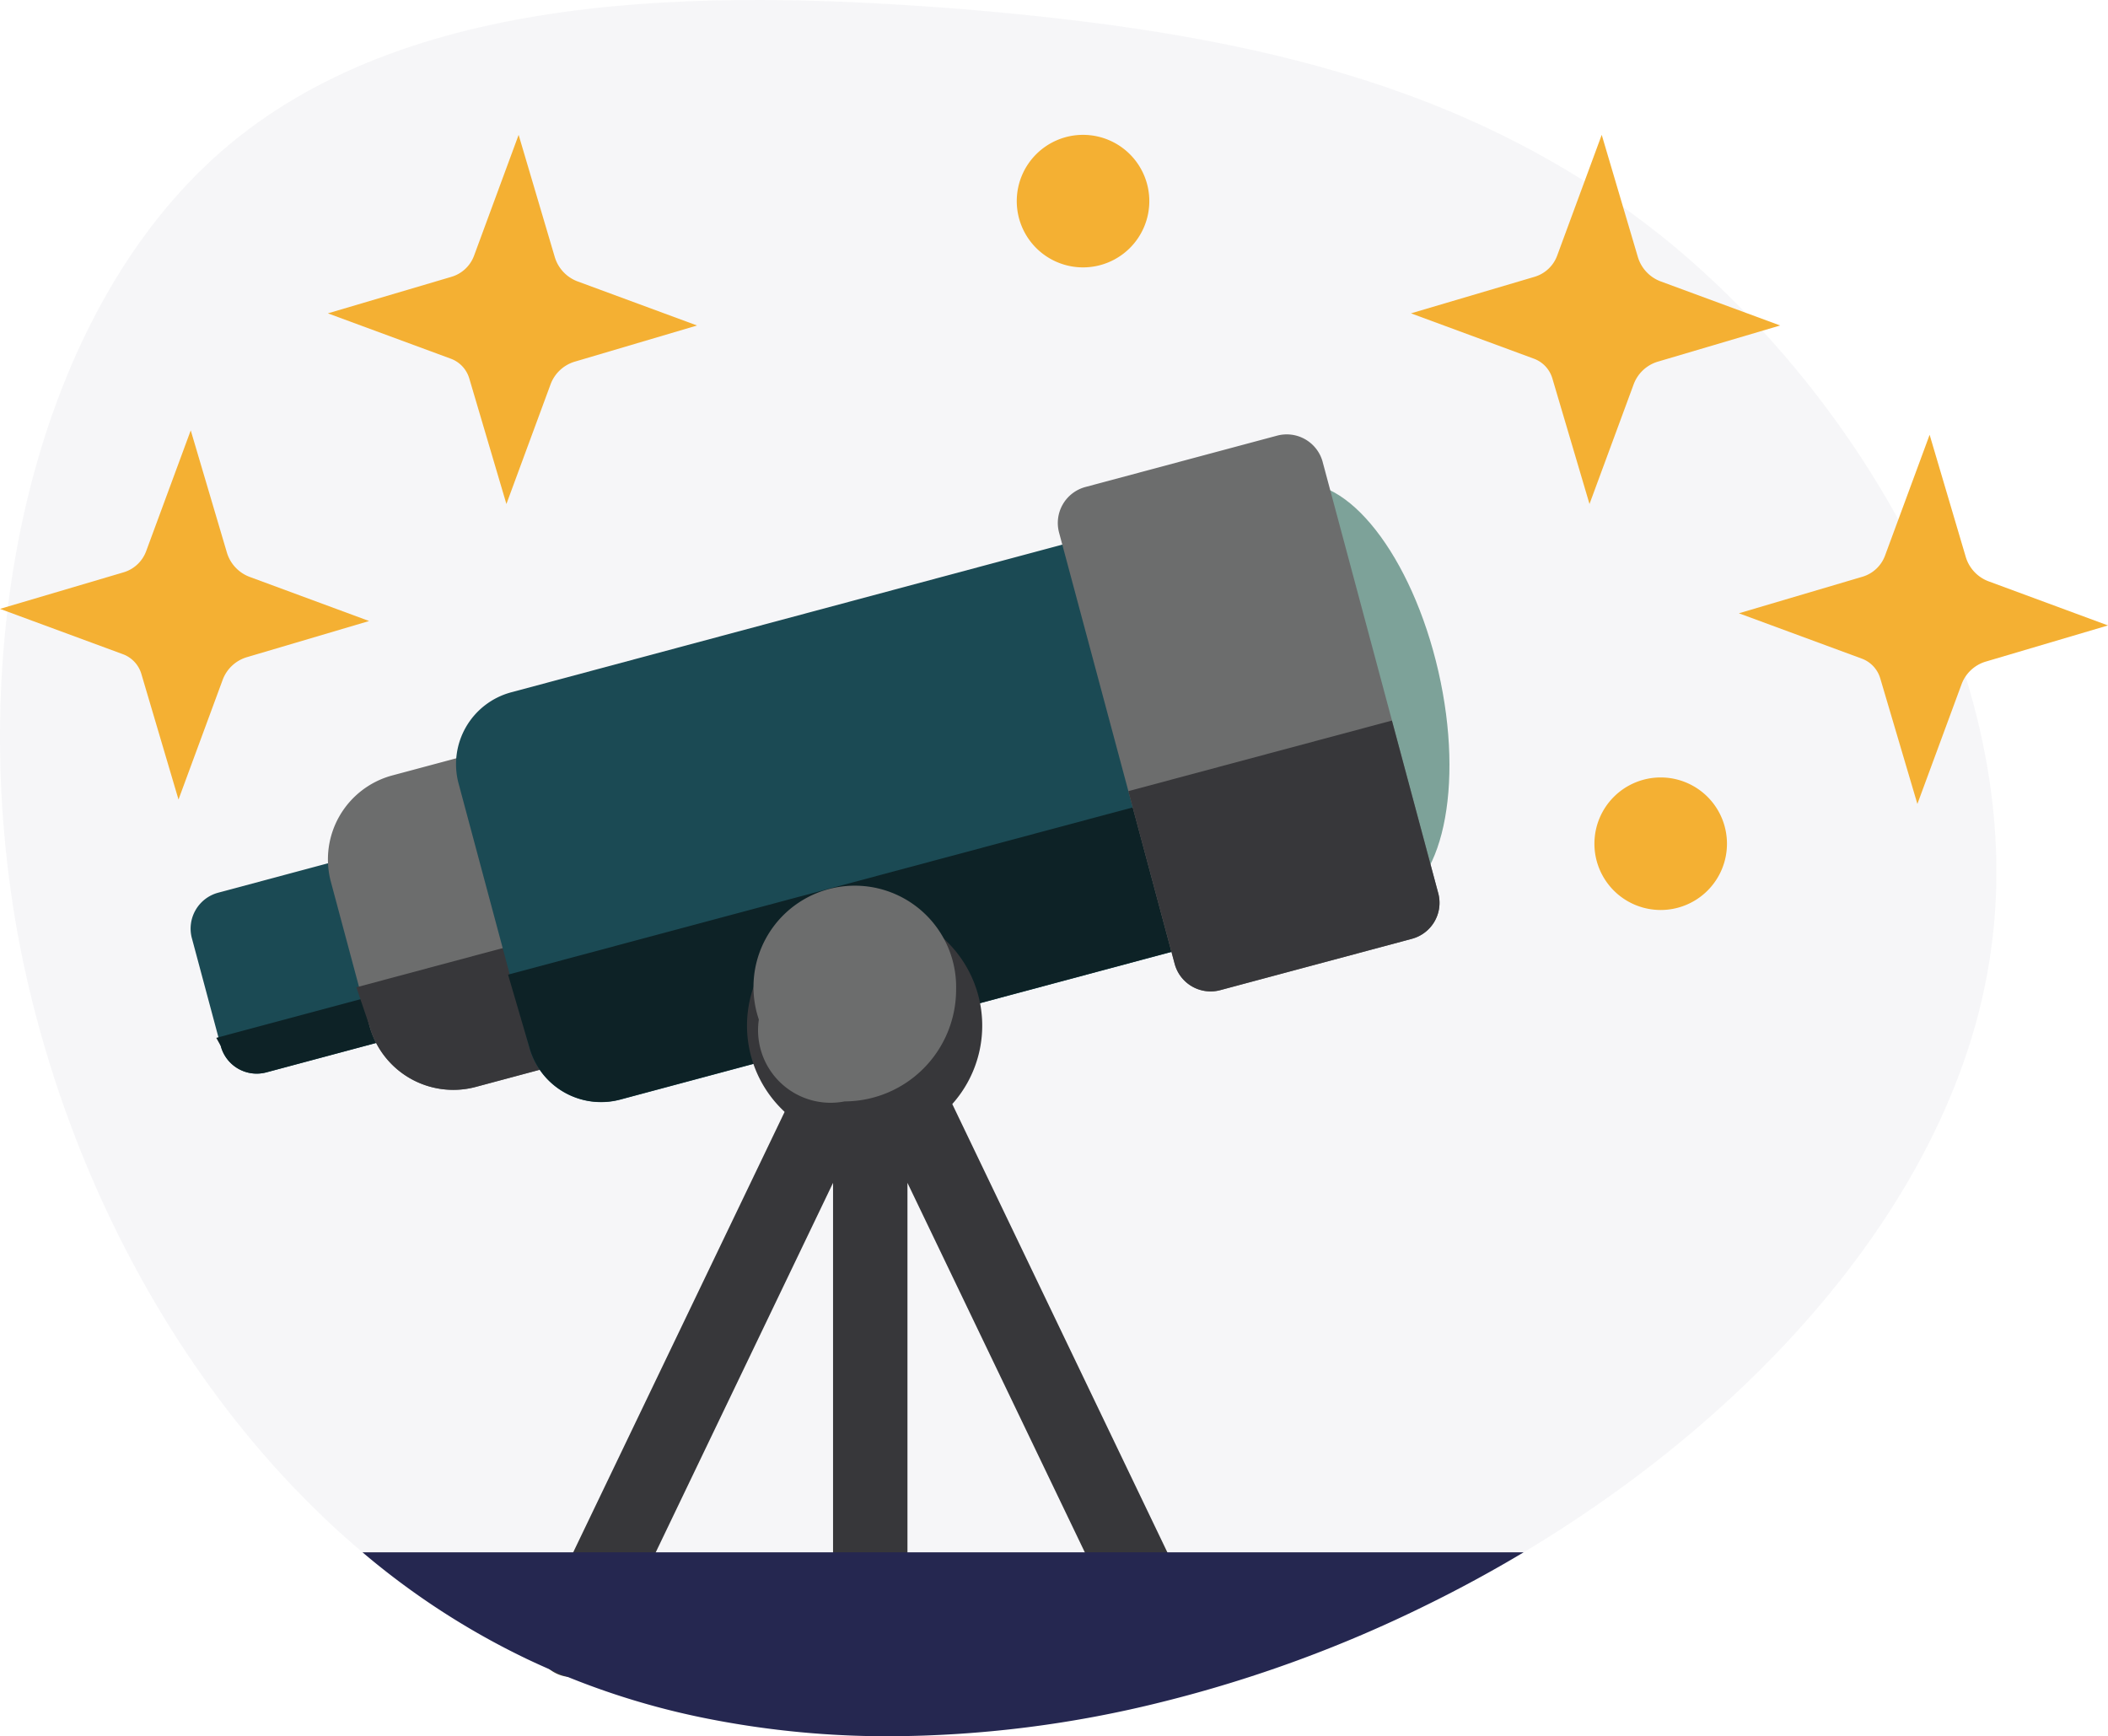 <svg xmlns="http://www.w3.org/2000/svg" xmlns:xlink="http://www.w3.org/1999/xlink" width="622.302" height="512.601" viewBox="0 0 622.302 512.601"><defs><clipPath id="a"><rect width="566.029" height="455.479" fill="none"/></clipPath></defs><g transform="translate(-506.636 -290.2)"><path d="M417.176,18.511C476.158,67.016,523.5,150.057,512.247,228.054c-10.865,78-81.1,150.949-166.47,192.857-85.757,42.3-187.425,53.55-265.809,15.91C1.582,399.569-53.52,313.035-70.206,223.009-86.5,132.983-64.385,39.077-10.059-8.264S130.8-56.381,209.185-50.173C287.57-43.576,358.194-29.607,417.176,18.511Z" transform="translate(582.088 343.104)" fill="rgba(37,39,80,0.04)"/><g transform="translate(562.909 330.013)"><g transform="translate(0 0)" clip-path="url(#a)"><path d="M65.273,16.169c16-3.66,35.28,21.011,43.083,55.1s1.146,64.686-14.849,68.346S58.226,118.6,50.43,84.515,49.277,19.829,65.273,16.169" transform="translate(260.001 87.149)" fill="#7da299"/><path d="M71.612,81.571a8.476,8.476,0,0,0,1.433-7.086L63.568,39.114a10.2,10.2,0,0,0-12.98-6L8.15,44.487A10.982,10.982,0,0,0,.374,57.93l.007.013L8.906,89.771a10.976,10.976,0,0,0,13.443,7.77h.007L64.8,86.169a12.184,12.184,0,0,0,6.812-4.6" transform="translate(-0.002 179.254)" fill="#1b4a54"/><path d="M2.492,57.782a10.973,10.973,0,0,0,13.443,7.77h.013L58.392,54.18a12.168,12.168,0,0,0,6.806-4.6A8.475,8.475,0,0,0,66.631,42.5l-1.8-4.181L1.163,55.372Z" transform="translate(6.411 211.224)" fill="#0d2226"/><path d="M7.1,67.167A25.661,25.661,0,0,1,25.221,35.775l28.292-7.581a10.987,10.987,0,0,1,13.456,7.77L85.921,106.7a10.984,10.984,0,0,1-7.763,13.449h-.007L49.859,127.73a25.661,25.661,0,0,1-31.392-18.125Z" transform="translate(34.301 153.35)" fill="#6c6d6d"/><path d="M11.355,64.368A25.661,25.661,0,0,0,42.747,82.494l28.292-7.581a10.976,10.976,0,0,0,7.77-13.443v-.007L71.176,36.024,7.512,53.081Z" transform="translate(41.413 198.594)" fill="#37373a"/><path d="M12.783,91.8A21.971,21.971,0,0,1,28.316,64.9L201.624,18.459a10.98,10.98,0,0,1,13.449,7.757l.007.013,26.54,99.029a10.99,10.99,0,0,1-7.77,13.449L60.542,185.144a21.961,21.961,0,0,1-26.9-15.52l-.007-.013Z" transform="translate(66.316 99.682)" fill="#1b4a54"/><path d="M228.631,61.548l-9.079-31.913L14.389,84.565l6.239,21.31a21.971,21.971,0,0,0,26.9,15.533L220.841,74.971a10.99,10.99,0,0,0,7.77-13.449Z" transform="translate(79.325 163.372)" fill="#0d2226"/><path d="M39.681,42.573a11,11,0,0,1,7.77-13.456l56.591-15.162A10.99,10.99,0,0,1,117.5,21.712v.013l34.121,127.327a10.99,10.99,0,0,1-7.77,13.449L87.258,177.663a10.99,10.99,0,0,1-13.449-7.77Z" transform="translate(216.692 74.852)" fill="#6c6d6d"/><path d="M132.89,85.864a10.971,10.971,0,0,0,1.1-8.337L120.314,26.551,42.5,47.392,56.181,98.369a10.987,10.987,0,0,0,13.456,7.77l56.591-15.162a11.007,11.007,0,0,0,6.669-5.119Z" transform="translate(234.32 146.37)" fill="#37373a"/><path d="M212.338,210.974,133.995,47.683a10.988,10.988,0,0,0-9.906-6.233H105.071a10.988,10.988,0,0,0-9.906,6.233L16.8,210.955a10.987,10.987,0,0,0,19.617,9.9c.065-.13.13-.261.189-.391L103.573,80.9V215.715a10.987,10.987,0,1,0,21.968.541c.007-.182.007-.358,0-.541V80.9l66.992,139.565a10.988,10.988,0,1,0,19.995-9.118c-.059-.13-.124-.261-.189-.391Z" transform="translate(86.076 228.507)" fill="#37373a"/><path d="M91.659,68.049a34.719,34.719,0,1,1-.007-.13v.13Z" transform="translate(141.984 193.141)" fill="#37373a"/><path d="M85.337,64.734a33.007,33.007,0,0,1-32.9,33A21.421,21.421,0,0,1,27.105,73.566a29.913,29.913,0,1,1,58.232-8.831Z" transform="translate(140.641 187.625)" fill="#6c6d6d"/><path d="M164.3,56.284,128.207,66.959a10.955,10.955,0,0,0-7.164,6.721l-13.026,35.306L97.05,71.9A8.891,8.891,0,0,0,91.6,66.086L55.315,52.7,91.787,41.917a10.2,10.2,0,0,0,6.682-6.252L111.625,0l10.662,36.049a11.062,11.062,0,0,0,6.767,7.229Z" transform="translate(304.946 -0.003)" fill="#f4b033"/><path d="M164.3,56.284,128.207,66.959a10.955,10.955,0,0,0-7.164,6.721l-13.026,35.306L97.05,71.9A8.891,8.891,0,0,0,91.6,66.086L55.315,52.7,91.787,41.917a10.2,10.2,0,0,0,6.682-6.252L111.625,0l10.662,36.049a11.062,11.062,0,0,0,6.767,7.229Z" transform="translate(-14.793 0)" fill="#f4b033"/><path d="M179.145,69.887,143.064,80.562a10.955,10.955,0,0,0-7.164,6.721l-13.026,35.306L111.906,85.5a8.881,8.881,0,0,0-5.445-5.816L70.178,66.3,106.65,55.513a10.194,10.194,0,0,0,6.676-6.252L126.488,13.6,137.15,49.645a11.062,11.062,0,0,0,6.767,7.229Z" transform="translate(386.884 74.951)" fill="#f4b033"/><path d="M83.195,29.13A19.565,19.565,0,1,1,63.63,48.695,19.565,19.565,0,0,1,83.195,29.13" transform="translate(350.785 160.588)" fill="#f4b033"/><path d="M83.195,29.13A19.565,19.565,0,1,1,63.63,48.695,19.565,19.565,0,0,1,83.195,29.13" transform="translate(180.255 -29.13)" fill="#f4b033"/></g></g><path d="M179.145,69.887,143.064,80.562a10.955,10.955,0,0,0-7.164,6.721l-13.026,35.306L111.906,85.5a8.881,8.881,0,0,0-5.445-5.816L70.178,66.3,106.65,55.513a10.194,10.194,0,0,0,6.676-6.252L126.488,13.6,137.15,49.645a11.062,11.062,0,0,0,6.767,7.229Z" transform="translate(436.458 403.66)" fill="#f4b033"/><path d="M-4200.69,566.8a272.513,272.513,0,0,1-55.6-5.557,226.292,226.292,0,0,1-51.659-17.319,225.467,225.467,0,0,1-48.393-31.424h342.76c-9.263,5.54-18.871,10.76-28.559,15.515a386.929,386.929,0,0,1-78.134,28.645A336.006,336.006,0,0,1-4200.69,566.8Z" transform="translate(4970 236)" fill="#252750"/></g></svg>